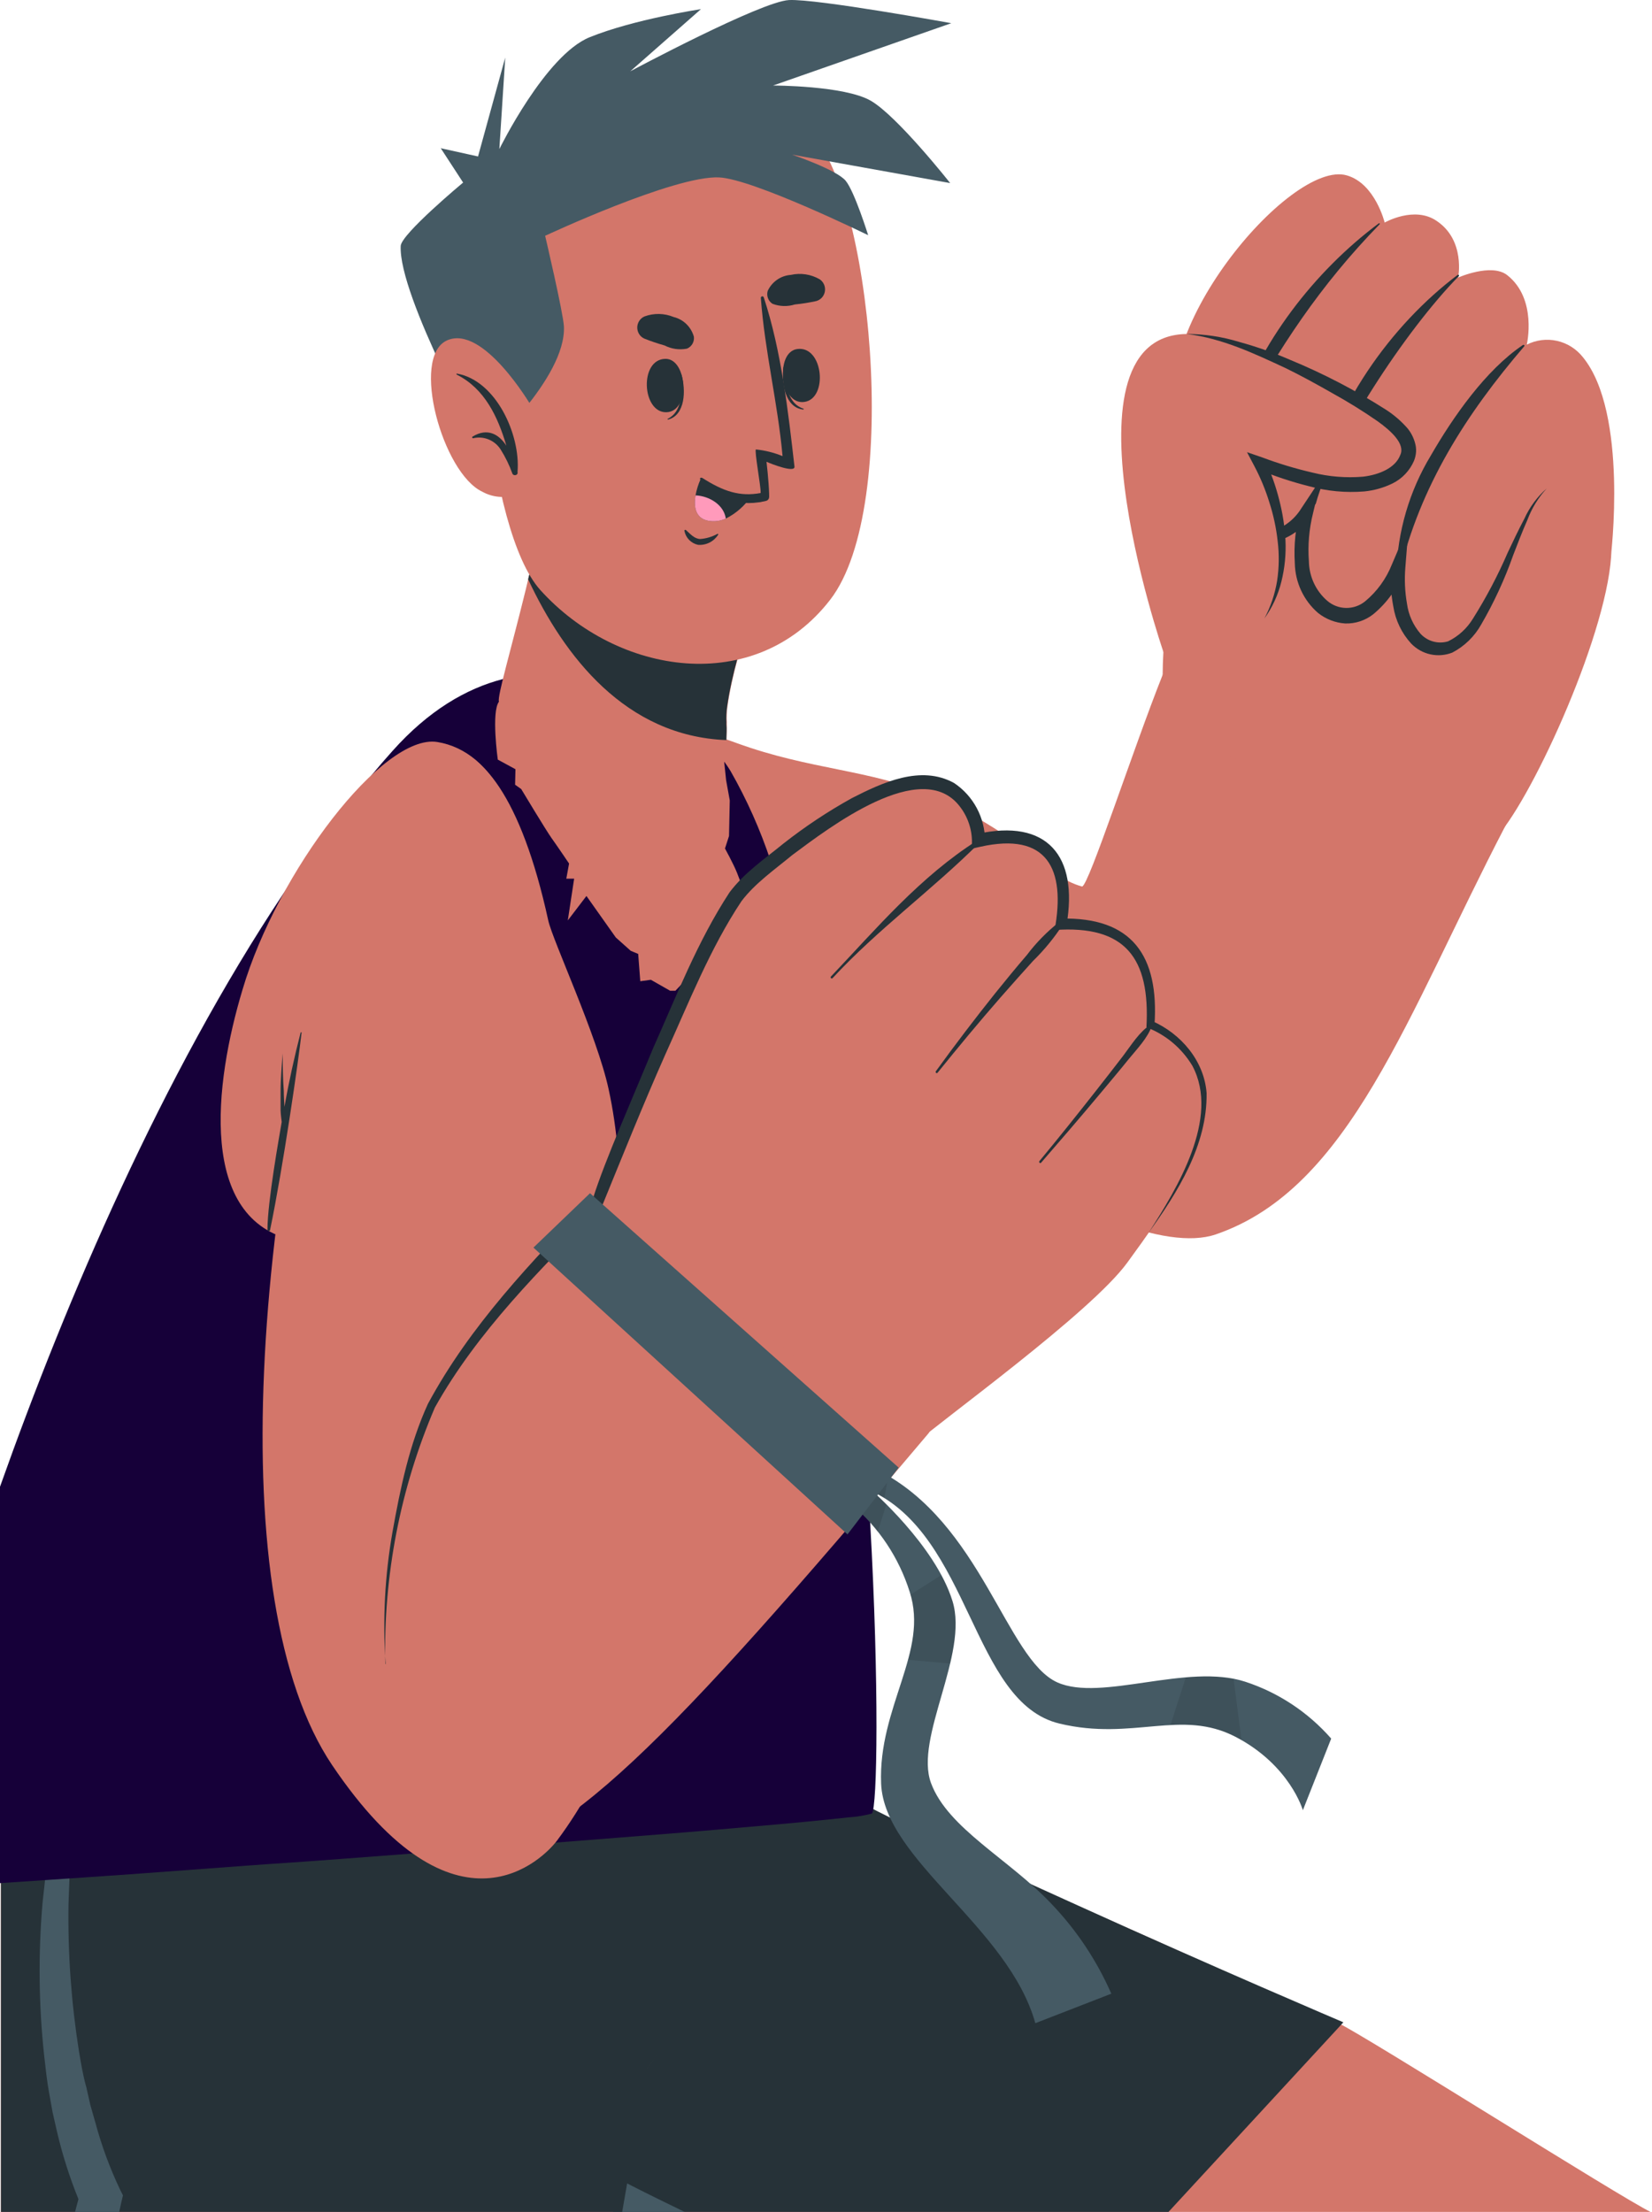 <svg width="555" height="743" viewBox="0 0 555 743" fill="none" xmlns="http://www.w3.org/2000/svg">
<path d="M554.5 743H479.309H124.959C118.474 738.395 112.282 733.434 106.414 728.142C73.931 698.885 53.279 659.84 48.021 617.742C44.274 589.53 46.691 560.892 55.122 533.597C55.109 533.558 55.109 533.517 55.122 533.478C55.116 533.423 55.116 533.368 55.122 533.313L91.634 531.346L128.923 529.332H129.802L216.275 524.592L219.261 524.45L227.492 524V524.166V524.355C228.546 526.607 234.443 539.284 240.942 552.791C241.268 553.454 241.595 554.118 241.896 554.805C248.997 569.544 256.526 584.733 258.985 587.98C261.444 591.226 267.968 595.491 277.88 600.847C286.814 605.586 298.457 611.344 312.083 617.647C327.667 624.756 345.834 632.979 365.508 641.746C391.806 653.428 420.714 666.272 449.773 679.66C459.66 684.494 544.738 738.308 554.5 743Z" fill="#D3766A"/>
<path d="M451.309 679.311L449.406 681.394L392.57 743H113.251C91.744 725.597 73.993 707.893 64.253 690.883C52.06 669.176 45.05 645.303 43.697 620.876C41.97 592.925 46.014 564.926 55.615 538.373C55.602 538.335 55.602 538.295 55.615 538.257C55.608 538.203 55.608 538.149 55.615 538.095L92.045 536.174L129.25 534.207H130.127L216.406 529.579L219.386 529.44L227.598 529V529.162V529.347C228.7 531.222 234.233 541.127 240.793 552.49C241.719 554.11 242.671 555.753 243.647 557.396C250.808 569.824 258.67 583.038 263.201 589.472C265.104 592.179 273.216 597.155 284.984 603.357C291.168 606.62 298.379 610.3 306.266 614.096C323.066 622.265 342.921 631.406 362.475 640.224C407.768 660.797 451.309 679.311 451.309 679.311Z" fill="#263238"/>
<path d="M230 743H197.121L191.746 739.997C186.27 736.855 180.77 733.713 175.319 730.502L173.938 729.693C161.373 722.391 149.288 714.414 137.743 705.805C133.523 702.525 129.329 699.152 125.335 695.432C123.326 693.584 121.417 691.551 119.658 689.587C117.787 687.684 116.042 685.678 114.434 683.581C107.711 675.436 101.897 666.69 97.078 657.475C90.706 645.064 85.829 632.05 82.535 618.663C80.961 612.349 79.671 605.996 78.666 599.604C75.564 579.86 75.167 559.835 77.486 540C77.296 549.884 77.8 559.769 78.993 569.594C80.071 579.384 81.748 589.11 84.016 598.726C85.624 605.287 87.458 611.802 89.593 618.201C93.567 630.418 98.956 642.206 105.668 653.363C110.676 661.779 116.564 669.725 123.25 677.089C124.883 678.96 126.641 680.739 128.424 682.426C130.114 684.18 131.908 685.846 133.8 687.416C137.624 690.626 141.623 693.656 145.781 696.495C158.302 704.901 171.288 712.705 184.688 719.875C185.743 720.452 186.798 721.03 187.878 721.584C191.746 723.694 195.631 725.758 199.532 727.776L207.972 732.049L208.474 732.304L210.031 733.089L212.317 734.267C218.195 737.271 224.072 740.112 230 743Z" fill="#455A64"/>
<path d="M219.788 691.299V691.415C219.562 691.764 219.337 692.112 219.111 692.414C219.018 692.577 218.909 692.732 218.786 692.878C218.285 693.602 217.742 694.299 217.158 694.967V695.199L215.956 700.284L215.805 700.934C214.854 704.973 213.426 710.963 211.623 718.577C211.623 718.856 211.623 719.111 211.447 719.39L208.467 731.996C207.64 735.455 206.764 739.146 205.962 743H0.309V540.77L55.986 537.775L92.478 535.802L129.672 533.806H130.548L216.857 529.163L219.838 529C219.838 529 223.52 548.385 226.525 574.177C227.752 584.671 228.879 596.232 229.581 607.979C231.434 640.527 230.282 674.607 219.788 691.299Z" fill="#D3766A"/>
<path d="M241.499 606.926C238.139 658.221 225.627 682.649 220.036 691.194V691.31C219.81 691.659 219.584 692.007 219.358 692.309C219.265 692.472 219.156 692.628 219.033 692.773C218.531 693.497 217.987 694.195 217.403 694.863V695.095L216.876 698.207L216.475 700.529L210.758 733.038L209.028 743H0.309V539.818L92.457 534.872L129.893 532.852H130.695L217.077 528.207L239.644 527C240.479 535.777 241.115 544.137 241.549 552.078C241.549 553.634 241.7 555.19 241.775 556.723C241.775 557.651 241.775 558.58 241.775 559.509C242.628 577.366 242.402 593.226 241.499 606.926Z" fill="#263238"/>
<path d="M41.309 737.441L40.765 739.747C40.517 740.832 40.295 741.916 40.048 743H25.213L26.35 738.71C23.33 731.268 20.908 723.627 19.105 715.85L17.671 709.552L16.534 703.186C15.743 698.965 15.323 694.697 14.828 690.407C13.004 673.425 12.822 656.325 14.284 639.313C14.877 633.915 15.421 628.517 16.163 623.166C16.584 620.121 17.053 617.099 17.647 614.077C18.834 605.681 20.96 597.422 22.938 589.211C23.828 585.058 25.089 580.999 26.35 576.962L30.034 564.782C32.877 556.801 36.042 548.889 38.96 541C36.883 549.166 34.608 557.262 32.63 565.428C31.097 573.709 28.897 581.783 27.685 590.087C26.474 598.391 25.213 606.557 24.495 614.884C24.174 617.468 23.952 620.075 23.779 622.681C23.383 628.356 23.235 634.03 23.012 639.728C22.768 656.221 23.942 672.705 26.523 689.023C27.215 693.082 27.858 697.142 28.995 701.087L30.355 707.107L32.037 712.989C34.101 720.694 36.872 728.219 40.32 735.48L41.309 737.441Z" fill="#455A64"/>
<path d="M223.374 293.959C276.581 359.149 374.829 426.067 408.421 414.66C453.512 399.239 472.526 341.315 505.717 277.471C513.759 261.999 397.55 209.257 390.611 226.66C380.59 251.837 365.761 297.566 363.531 297.795C360.415 296.929 357.496 295.453 354.939 293.451C348.952 288.929 334.247 276.074 313.13 267.232C292.012 258.391 272.373 258.671 247.472 249.601C197.422 231.233 190.608 253.818 223.374 293.959Z" fill="#D3766A"/>
<path d="M541.264 187.002C539.36 214.948 513.333 270.992 501.935 282.044C490.537 293.095 395.32 251.354 391.312 235.45C387.304 219.547 400.906 125.496 420.095 104.333C439.283 83.171 543.218 157.888 541.264 187.002Z" fill="#D3766A"/>
<path d="M397.048 142.873C403.787 156.134 415.335 140.51 415.335 140.51C415.335 140.51 404.037 167.084 416.212 178.034C427.96 188.552 441.262 169.167 442.239 167.872C441.638 169.269 431.893 193.963 445.245 203.693C459.098 213.855 469.168 192.007 469.82 190.584C469.669 192.108 468.166 212.077 479.84 217.133C500.105 225.821 505.366 174.833 519.67 164.061C519.67 164.061 540.412 186.545 541.163 187.078C541.163 187.078 547.15 138.681 531.744 119.932C529.544 117.169 526.481 115.251 523.06 114.493C519.64 113.736 516.066 114.184 512.931 115.765C512.931 115.765 516.564 100.395 506.318 92.392C501.032 88.302 489.885 93.231 489.885 93.231C489.885 93.231 492.39 80.782 482.721 74.253C475.205 69.019 465.185 74.761 465.185 74.761C465.185 74.761 462.029 61.728 452.535 58.933C433.421 53.192 382.644 114.368 397.048 142.873Z" fill="#D3766A"/>
<path d="M463.482 75.346C463.526 75.312 463.554 75.262 463.561 75.207C463.568 75.153 463.553 75.097 463.52 75.053C463.487 75.01 463.438 74.981 463.384 74.974C463.33 74.967 463.275 74.982 463.232 75.015C441.689 91.046 422.851 115.334 414.634 141.273C414.359 142.136 415.586 142.949 416.062 142.06C429.589 116.909 443.567 95.797 463.482 75.346Z" fill="#263238"/>
<path d="M490.111 92.748C490.336 92.519 489.986 92.164 489.71 92.342C467.59 108.982 447.124 136.928 441.112 167.973C440.912 169.04 441.763 170.209 442.114 168.99C447.65 148.665 472.1 111.04 490.111 92.748Z" fill="#263238"/>
<path d="M470.121 192.82C477.035 163.299 492.666 138.986 512.08 116.324C512.331 116.045 511.905 115.689 511.629 115.893C499.104 124.327 488.157 140.078 480.667 153.061C473.466 164.983 469.484 178.615 469.119 192.591C469.094 193.125 469.97 193.455 470.121 192.82Z" fill="#263238"/>
<path d="M415.334 140.51C413.631 145.804 412.415 151.247 411.702 156.769C410.779 162.099 411.281 167.581 413.155 172.648C414.147 174.912 415.932 176.722 418.165 177.729C420.431 178.739 422.916 179.142 425.38 178.897C427.81 178.445 430.12 177.481 432.161 176.068C434.202 174.654 435.928 172.823 437.228 170.691L443.967 160.529L441.111 172.419C439.794 177.694 439.329 183.151 439.733 188.577C439.776 191.1 440.347 193.586 441.41 195.868C442.472 198.15 444.001 200.176 445.896 201.813C447.664 203.33 449.895 204.179 452.21 204.216C454.526 204.253 456.782 203.476 458.596 202.016C462.606 198.704 465.718 194.411 467.64 189.542L473.276 176.357L472.124 190.762C471.806 194.758 471.991 198.779 472.675 202.728C473.179 206.495 474.764 210.029 477.234 212.89C478.393 214.146 479.874 215.049 481.512 215.497C483.149 215.946 484.878 215.923 486.503 215.43C489.942 213.748 492.837 211.103 494.844 207.809C499.296 200.742 503.199 193.336 506.518 185.655C508.321 181.819 510.125 178.034 512.129 174.223C513.889 170.329 516.452 166.864 519.644 164.061C516.796 167.148 514.575 170.774 513.106 174.731C511.403 178.567 509.9 182.53 508.372 186.468C505.526 194.562 501.928 202.362 497.625 209.765C495.365 213.81 491.986 217.096 487.905 219.216C485.565 220.137 483.01 220.341 480.557 219.804C478.103 219.267 475.859 218.011 474.103 216.192C470.922 212.732 468.829 208.389 468.09 203.718C467.256 199.318 466.995 194.825 467.314 190.355L471.898 191.473C469.731 197.281 466.094 202.407 461.352 206.335C458.669 208.44 455.349 209.535 451.958 209.435C448.629 209.22 445.441 207.989 442.815 205.903C440.417 203.834 438.48 201.271 437.132 198.384C435.785 195.498 435.058 192.354 434.999 189.161C434.632 183.174 435.232 177.167 436.777 171.377L440.66 173.156C438.974 175.711 436.761 177.865 434.175 179.47C431.589 181.075 428.691 182.093 425.68 182.454C422.62 182.595 419.576 181.939 416.837 180.549C414.064 179.095 411.908 176.665 410.775 173.715C409.045 168.146 408.88 162.199 410.299 156.541C411.374 151.021 413.063 145.643 415.334 140.51Z" fill="#263238"/>
<path d="M390.86 219.012C390.86 219.012 352.007 106.238 402.91 112.437C417.94 114.266 478.061 140.154 473.051 152.45C466.738 168.354 439.709 162.308 423.351 155.753C423.351 155.753 441.888 192.235 420.72 212.89C407.469 225.872 390.86 219.012 390.86 219.012Z" fill="#D3766A"/>
<path d="M398.651 112.183C404.66 112.204 410.635 113.111 416.387 114.876C422.193 116.478 427.885 118.481 433.421 120.872C444.594 125.484 455.348 131.077 465.561 137.588C468.278 139.331 470.74 141.452 472.875 143.889C474.042 145.317 474.895 146.979 475.38 148.767C475.675 149.745 475.794 150.769 475.731 151.79C475.66 152.811 475.432 153.814 475.055 154.763C473.623 158.094 471.064 160.797 467.84 162.384C464.863 163.837 461.658 164.748 458.371 165.077C452.148 165.585 445.886 165 439.859 163.35C433.958 161.87 428.172 159.95 422.549 157.608L425.054 154.636C427.028 158.868 428.597 163.284 429.738 167.821C430.91 172.316 431.624 176.922 431.868 181.565C432.077 186.207 431.613 190.855 430.49 195.36C429.389 199.827 427.45 204.036 424.778 207.758C426.893 203.795 428.341 199.502 429.062 195.055C429.721 190.656 429.78 186.185 429.237 181.768C428.752 177.356 427.821 173.005 426.457 168.786C425.168 164.587 423.491 160.521 421.447 156.643L418.942 151.892L424.102 153.67C429.599 155.731 435.222 157.428 440.936 158.751C446.479 160.134 452.206 160.597 457.895 160.123C463.231 159.513 468.792 157.227 470.42 152.857C472.199 149.173 467.339 144.727 462.78 141.476C457.928 138.113 452.911 135.001 447.75 132.152C442.589 129.205 437.379 126.334 432.043 123.717C421.422 118.788 410.65 113.631 398.651 112.183Z" fill="#263238"/>
<path d="M292.915 609.189C290.375 609.875 287.773 610.301 285.149 610.459L278.035 611.221C268.966 612.161 256.166 613.304 240.885 614.6L229.111 615.591C216.135 616.632 201.806 617.776 186.701 618.944L173.875 619.935L146.796 621.993L138.754 622.603C122.396 623.822 105.913 625.143 89.931 626.185L82.867 626.693L48.548 629.233L43.713 629.589L24.149 630.936L16.358 631.469L0 632.562V499.412C22.545 435.899 54.61 361.105 95.192 300.183C104.333 286.359 114.236 273.068 124.851 260.373C127.156 257.604 129.486 254.885 131.865 252.243C143.94 238.702 156.615 231.284 168.94 228.108C179.016 225.567 189.551 225.567 199.627 228.108C211.789 231.128 223.124 236.885 232.794 244.952C233.921 245.892 234.998 246.832 236 247.772C238.668 250.225 241.108 252.92 243.29 255.825C244.061 256.854 244.78 257.923 245.444 259.026C250.937 268.644 255.46 278.798 258.946 289.335C258.999 289.458 259.041 289.585 259.072 289.716C265.077 307.769 269.873 326.213 273.425 344.922C277.96 367.66 281.617 392.278 284.523 417.022C286.677 435.594 288.431 454.216 289.833 472.203C290.109 475.81 290.36 479.367 290.61 482.898C291.061 488.945 291.437 494.915 291.787 500.682L292.013 504.823C292.013 505.128 292.013 505.433 292.013 505.713C292.138 507.643 292.238 509.549 292.339 511.429C295.42 566.127 294.718 607.41 292.915 609.189Z" fill="#160039"/>
<path d="M217.962 292.561C203.408 291.443 176.579 260.246 167.611 235.653C167.01 233.976 171.769 217.869 176.629 198.053C179.535 186.011 182.491 172.521 184.32 159.945L258.82 190.584C258.82 190.584 247.422 215.634 244.366 237.457C244.139 239.183 244.072 240.926 244.165 242.665C244.165 242.894 244.165 243.198 244.165 243.529C244.29 253.589 240.758 294.339 217.962 292.561Z" fill="#D3766A"/>
<path d="M177.431 194.598C189.606 220.588 210.197 247.289 244.04 248.61C244.04 246.502 244.216 244.825 244.04 243.529C244.015 243.242 244.015 242.953 244.04 242.665C243.943 240.926 244.019 239.181 244.266 237.457C247.322 215.634 258.695 190.584 258.695 190.584L184.295 160.098C182.692 171.327 180.187 183.496 177.431 194.598Z" fill="#263238"/>
<path d="M167.661 68.842C156.614 95.975 163.553 178.085 181.464 198.13C207.441 226.99 253.759 234.002 278.91 201.458C303.284 169.93 292.387 62.948 272.021 44.453C241.986 17.193 183.969 28.727 167.661 68.842Z" fill="#D3766A"/>
<path d="M228.935 125.877C228.935 125.648 228.534 126.156 228.559 126.385C229.261 131.923 229.111 138.351 224.351 140.663C224.201 140.663 224.351 140.993 224.351 140.967C230.288 139.519 230.463 130.983 228.935 125.877Z" fill="#263238"/>
<path d="M223.525 120.541C214.707 120.694 215.659 138.63 223.851 138.478C232.042 138.325 230.94 120.414 223.525 120.541Z" fill="#263238"/>
<path d="M263.205 123.311C263.205 123.082 263.656 123.539 263.656 123.768C263.781 129.332 264.859 135.683 269.894 137.258C270.044 137.258 270.044 137.588 269.894 137.563C263.781 137.03 262.454 128.595 263.205 123.311Z" fill="#263238"/>
<path d="M267.863 117.239C276.631 116.07 278.284 133.956 270.168 135.023C262.052 136.09 260.348 118.23 267.863 117.239Z" fill="#263238"/>
<path d="M216.384 113.708C218.637 114.612 220.937 115.392 223.273 116.045C225.592 117.236 228.236 117.611 230.788 117.112C231.555 116.8 232.199 116.239 232.62 115.518C233.041 114.797 233.216 113.956 233.118 113.123C232.67 111.506 231.804 110.039 230.611 108.873C229.418 107.708 227.94 106.886 226.329 106.493C223.202 105.196 219.711 105.123 216.535 106.289C215.822 106.595 215.213 107.103 214.779 107.753C214.345 108.402 214.106 109.165 214.09 109.949C214.074 110.733 214.282 111.506 214.689 112.172C215.096 112.839 215.685 113.373 216.384 113.708Z" fill="#263238"/>
<path d="M274.227 101.132C271.854 101.653 269.454 102.035 267.038 102.275C264.577 103.047 261.933 102.967 259.523 102.046C258.821 101.602 258.284 100.936 257.994 100.15C257.704 99.365 257.678 98.504 257.919 97.702C258.628 96.19 259.72 94.896 261.085 93.954C262.45 93.011 264.038 92.455 265.685 92.342C268.985 91.594 272.441 92.119 275.38 93.815C276.024 94.246 276.532 94.855 276.843 95.571C277.154 96.287 277.254 97.078 277.133 97.851C277.011 98.623 276.672 99.344 276.157 99.926C275.642 100.508 274.972 100.926 274.227 101.132Z" fill="#263238"/>
<path d="M230.463 178.06C231.841 179.279 233.244 181.007 235.248 181.057C237.275 180.901 239.247 180.313 241.035 179.33C241.072 179.316 241.113 179.313 241.152 179.323C241.191 179.332 241.226 179.353 241.253 179.383C241.28 179.413 241.298 179.451 241.303 179.491C241.309 179.532 241.303 179.573 241.285 179.609C240.566 180.743 239.557 181.658 238.366 182.257C237.175 182.857 235.847 183.118 234.521 183.014C233.388 182.78 232.348 182.212 231.532 181.38C230.716 180.548 230.161 179.49 229.937 178.339C229.837 178.009 230.288 177.882 230.463 178.06Z" fill="#263238"/>
<path d="M235.298 161.114C236.81 163.216 238.735 164.978 240.95 166.289C243.166 167.601 245.625 168.434 248.174 168.735C250.4 169.066 252.661 169.066 254.887 168.735C255.321 168.716 255.75 168.639 256.165 168.507C256.571 168.454 256.973 168.369 257.367 168.253C257.655 168.181 257.911 168.015 258.096 167.781C258.282 167.547 258.386 167.257 258.394 166.957C258.418 166.763 258.418 166.567 258.394 166.373V165.89C258.269 161.596 257.517 155.118 257.517 155.118C259.096 155.829 267.137 158.98 266.911 156.744C264.807 138.325 262.502 117.848 256.616 99.963C256.592 99.828 256.517 99.708 256.407 99.63C256.296 99.551 256.16 99.52 256.027 99.544C255.894 99.567 255.776 99.644 255.698 99.756C255.621 99.868 255.59 100.006 255.614 100.141C256.916 117.925 261.3 135.378 262.903 153.213C260.041 152.044 257.03 151.292 253.96 150.977C253.359 151.18 255.639 163.476 255.538 165.407C255.544 165.475 255.544 165.543 255.538 165.611C248.499 166.906 243.013 165.052 235.924 160.529C235.298 160.301 234.972 160.707 235.298 161.114Z" fill="#263238"/>
<path d="M252.333 166.754C250.172 169.927 247.249 172.489 243.841 174.198C241.957 175.058 239.857 175.306 237.829 174.909C233.395 173.994 233.069 169.828 233.67 166.398C234.016 164.533 234.579 162.716 235.349 160.987C240.261 164.694 246.211 166.714 252.333 166.754Z" fill="#263238"/>
<path d="M243.841 174.198C241.957 175.058 239.857 175.306 237.829 174.909C233.395 173.995 233.069 169.828 233.67 166.398C238.38 166.627 243.19 169.6 243.841 174.198Z" fill="#FF9ABB"/>
<path d="M162.777 151.587C162.777 151.587 133.818 99.455 134.62 82.611C134.795 78.623 155.587 61.322 155.587 61.322L148.072 49.788L160.597 52.557L169.741 19.326L167.762 50.067C167.762 50.067 183.193 18.564 198.073 12.518C212.953 6.471 235.498 3.067 235.498 3.067L211.75 23.95C211.75 23.95 255.664 0.476 265.083 0.018C274.501 -0.439 319.592 7.792 319.592 7.792L259.722 28.726C259.722 28.726 283.595 28.726 292.488 33.807C301.381 38.889 319.216 61.499 319.216 61.499L266.11 51.947C266.11 51.947 281.14 57.028 284.146 60.763C287.152 64.497 291.661 79.004 291.661 79.004C291.661 79.004 253.058 60.102 241.56 59.594C226.53 58.908 183.143 79.207 183.143 79.207C183.143 79.207 189.23 105.095 189.455 109.693C190.207 127.071 162.777 151.587 162.777 151.587Z" fill="#455A64"/>
<path d="M178.459 136.344C178.459 136.344 162.351 108.779 150.127 114.368C137.902 119.958 148.699 158.98 162.051 165.179C163.708 166.1 165.532 166.672 167.413 166.859C169.293 167.046 171.192 166.845 172.994 166.268C174.797 165.691 176.465 164.751 177.899 163.502C179.333 162.254 180.504 160.725 181.339 159.006L178.459 136.344Z" fill="#D3766A"/>
<path d="M153.508 125.495C153.307 125.495 153.232 125.775 153.508 125.876C162.852 130.576 167.26 140.027 170.116 149.707C167.611 145.87 163.753 143.584 158.718 146.683C158.468 146.836 158.718 147.242 158.944 147.217C160.679 146.8 162.498 146.938 164.153 147.611C165.808 148.284 167.217 149.46 168.187 150.977C169.799 153.53 171.126 156.257 172.145 159.107C172.521 159.996 174.124 159.666 173.874 158.624V158.395C174.876 145.947 166.609 127.782 153.508 125.495Z" fill="#263238"/>
<path d="M167.662 235.654C164.981 239.058 167.236 255.165 167.236 255.165L173.173 258.391L173.048 263.599L175.102 265.048C175.102 265.048 183.519 279.046 185.272 281.485C187.026 283.924 191.184 290.072 191.184 290.072L190.257 295.153H192.888L190.758 309.177L197.021 300.971L206.891 314.918L211.901 319.39L214.406 320.431L215.107 329.603L218.664 329.12L225.127 332.804H226.906L233.319 326.046L238.329 338.291L238.605 326.325L238.755 319.847L246.07 319.059L241.936 313.978L241.686 309.786L250.303 300.234C250.303 300.234 248.725 295.966 247.548 293.044C246.37 290.123 243.565 285.016 243.565 285.016L244.917 280.824L245.168 268.858L243.94 262.075L243.264 255.597L167.662 235.654Z" fill="#D3766A"/>
<path d="M146.895 249.245C165.908 252.319 178.935 275.819 175.077 315.503C171.219 355.186 136.249 424.492 99.024 416.692C66.458 409.934 71.944 364.027 81.488 332.397C93.112 292.993 128.608 246.324 146.895 249.245Z" fill="#D3766A"/>
<path d="M121.017 278.411C84.719 400.103 74.323 537.546 111.573 592.904C153.282 654.766 182.816 624.076 187.225 618.157C221.745 571.792 221.344 514.528 208.994 429.344C207.466 418.902 210.472 393.345 204.46 365.831C200.502 347.64 185.722 316.087 184.194 309.202C165.707 224.704 130.085 248.305 121.017 278.411Z" fill="#D3766A"/>
<path d="M95.341 366.492C95.341 368.245 95.491 370.023 95.567 371.801C97.044 363.392 98.873 355.11 101.002 346.828C101.002 346.65 101.328 346.828 101.328 346.828C100.251 356.456 95.141 391.948 90.757 413.06C90.757 413.181 90.709 413.297 90.625 413.383C90.54 413.469 90.425 413.517 90.306 413.517C90.186 413.517 90.072 413.469 89.987 413.383C89.903 413.297 89.855 413.181 89.855 413.06C89.855 403.609 93.938 381.1 94.64 376.882C94.489 375.587 94.314 374.342 94.264 372.97C94.264 370.836 94.264 368.702 94.264 366.568C94.264 362.3 94.69 358.032 94.94 353.865C95.015 358.032 95.015 362.249 95.341 366.492Z" fill="#263238"/>
<path d="M154.385 625.372C188.478 622.069 223.549 586.197 311.827 481.603C324.051 467.122 246.52 352.213 232.692 366.999C215.157 385.596 151.654 461.66 147.696 467.808C114.304 519.736 131.263 627.557 154.385 625.372Z" fill="#D3766A"/>
<path d="M315.008 262.888C328.735 267.156 328.861 282.247 328.861 282.247C335.781 280.372 343.13 281.019 349.627 284.076C360.8 289.995 356.566 310.371 356.566 310.371C364.137 309.951 371.656 311.864 378.135 315.858C388.155 322.616 386.902 343.804 386.902 343.804C394.074 347.332 399.75 353.368 402.885 360.8C410.4 380.921 390.986 407.267 378.736 424.11C366.486 440.954 316.11 477.182 307.267 485.083L199.876 406.327C199.876 406.327 233.569 314.867 250.753 297.084C265.358 282.044 299.577 258.112 315.008 262.888Z" fill="#D3766A"/>
<path d="M328.359 282.297C309.196 294.441 294.641 311.692 279.16 328.027C279.126 328.064 279.098 328.107 279.08 328.154C279.062 328.202 279.054 328.252 279.055 328.303C279.056 328.354 279.067 328.404 279.087 328.45C279.107 328.496 279.136 328.538 279.173 328.573C279.209 328.608 279.251 328.636 279.298 328.654C279.345 328.672 279.394 328.681 279.444 328.68C279.494 328.679 279.544 328.668 279.59 328.647C279.635 328.627 279.677 328.597 279.711 328.561C294.942 312.098 313.179 298.938 329.035 283.11C329.097 283.01 329.126 282.893 329.118 282.775C329.109 282.657 329.064 282.545 328.989 282.454C328.914 282.364 328.812 282.3 328.699 282.272C328.586 282.244 328.467 282.253 328.359 282.297Z" fill="#263238"/>
<path d="M355.865 309.71C351.786 312.912 348.131 316.635 344.993 320.787C341.411 324.953 337.929 329.196 334.472 333.489C327.592 342.093 320.912 350.867 314.432 359.809C314.131 360.216 314.657 360.749 314.983 360.343C321.872 351.807 328.886 343.347 336.1 335.09C339.724 330.957 343.382 326.85 347.073 322.768C350.79 319.145 354.1 315.114 356.942 310.752C357.018 310.601 357.044 310.429 357.016 310.262C356.988 310.094 356.908 309.941 356.787 309.824C356.666 309.707 356.51 309.632 356.344 309.612C356.178 309.591 356.01 309.626 355.865 309.71Z" fill="#263238"/>
<path d="M386.603 344.16C382.796 346.522 380.015 351.121 377.335 354.652C374.278 358.632 371.197 362.595 368.091 366.542C361.878 374.443 355.566 382.344 349.203 390.016C348.877 390.397 349.453 390.956 349.779 390.55C356.392 382.928 363.106 375.129 369.644 367.304C372.851 363.442 376.057 359.682 379.238 355.719C381.919 352.416 385.676 348.606 387.004 344.465C387.015 344.412 387.011 344.358 386.993 344.308C386.975 344.257 386.942 344.214 386.9 344.182C386.858 344.149 386.808 344.13 386.755 344.126C386.702 344.123 386.65 344.134 386.603 344.16Z" fill="#263238"/>
<path d="M129.561 558.962C128.511 544.128 129.286 529.219 131.865 514.579C134.496 499.895 137.502 485.287 143.764 471.568C157.893 445.324 178.659 423.577 199.251 402.44C203.234 389.737 212.928 367.939 219.291 352.391C227.232 334.607 234.322 316.214 245.093 299.751C250.103 293.095 256.892 288.522 263.23 283.339C270.473 277.644 278.154 272.546 286.201 268.096C296.396 262.888 309.323 256.842 320.52 263.015C323.708 265.138 326.329 268.029 328.147 271.429C329.966 274.829 330.925 278.633 330.941 282.501L328.236 280.138C351.758 274.879 362.354 287.455 358.296 310.803L356.392 308.567C380.34 307.983 389.434 321.041 387.856 344.363L387.004 342.94C396.698 347.183 404.539 356.278 405.366 367.177C405.616 384.707 395.671 400.433 385.877 414.101C395.446 399.264 409.95 375.561 400.581 358.006C397.01 352.065 391.576 347.511 385.15 345.074C386.453 321.829 378.086 310.701 354.313 312.403C358.096 291.825 351.808 279.376 329.263 284.457L326.407 285.092C326.996 280.045 325.591 274.967 322.499 270.967C309.673 254.022 278.46 278.106 266.161 287.226C260.299 292.079 253.635 296.703 249.101 302.724C238.555 318.577 231.391 336.843 223.5 354.246C215.985 371.191 209.046 388.518 202.082 405.565C181.666 426.194 160.423 447.23 146.094 472.813C134.458 499.959 128.774 529.344 129.435 558.937L129.561 558.962Z" fill="#263238"/>
<path d="M292.438 500.275L286.075 505.356C295.223 513.05 302.004 523.242 305.615 534.725C312.178 554.567 294.968 573.519 296.02 599.153C297.072 624.787 338.781 647.22 347.824 679.612L373.351 669.704C368.467 658.552 361.683 648.361 353.311 639.598C339.157 624.584 318.415 614.193 312.779 598.95C307.143 583.707 325.53 555.761 319.993 537.825C314.182 518.974 292.438 500.275 292.438 500.275Z" fill="#455A64"/>
<path opacity="0.1" d="M286.075 505.408L292.438 500.327C292.438 500.327 294.617 502.181 297.774 505.408L294.843 514.63C292.325 511.185 289.378 508.085 286.075 505.408Z" fill="black"/>
<path opacity="0.1" d="M305.865 535.666L316.236 529.086C317.786 531.879 319.053 534.824 320.019 537.876C321.897 543.974 321.021 551.265 319.267 558.81L305.063 557.565C307.399 550.495 307.677 542.892 305.865 535.666Z" fill="black"/>
<path d="M447.224 584.011L437.705 608.07C437.705 608.07 433.422 593.005 415.16 583.452C396.898 573.9 380.615 584.875 355.991 578.981C326.281 571.918 326.306 515.772 292.062 500.529L294.943 493.873C329.713 511.403 338.055 557.386 355.214 565.135C369.944 571.715 398.877 558.555 418.341 564.906C429.478 568.546 439.451 575.142 447.224 584.011Z" fill="#455A64"/>
<path opacity="0.1" d="M294.943 493.848C296.145 494.458 297.297 495.119 298.45 495.779L297.097 503.223C295.494 502.203 293.82 501.302 292.087 500.53L294.943 493.848Z" fill="black"/>
<path opacity="0.1" d="M398.401 563.433C403.743 562.873 409.134 563.035 414.434 563.916L417.089 584.57C416.438 584.164 415.761 583.808 415.06 583.427C408.285 580.067 400.721 578.686 393.216 579.438L398.401 563.433Z" fill="black"/>
<path d="M301.906 492.985L284.721 515.418L179.209 419.08L198.222 400.814L301.906 492.985Z" fill="#455A64"/>
</svg>
